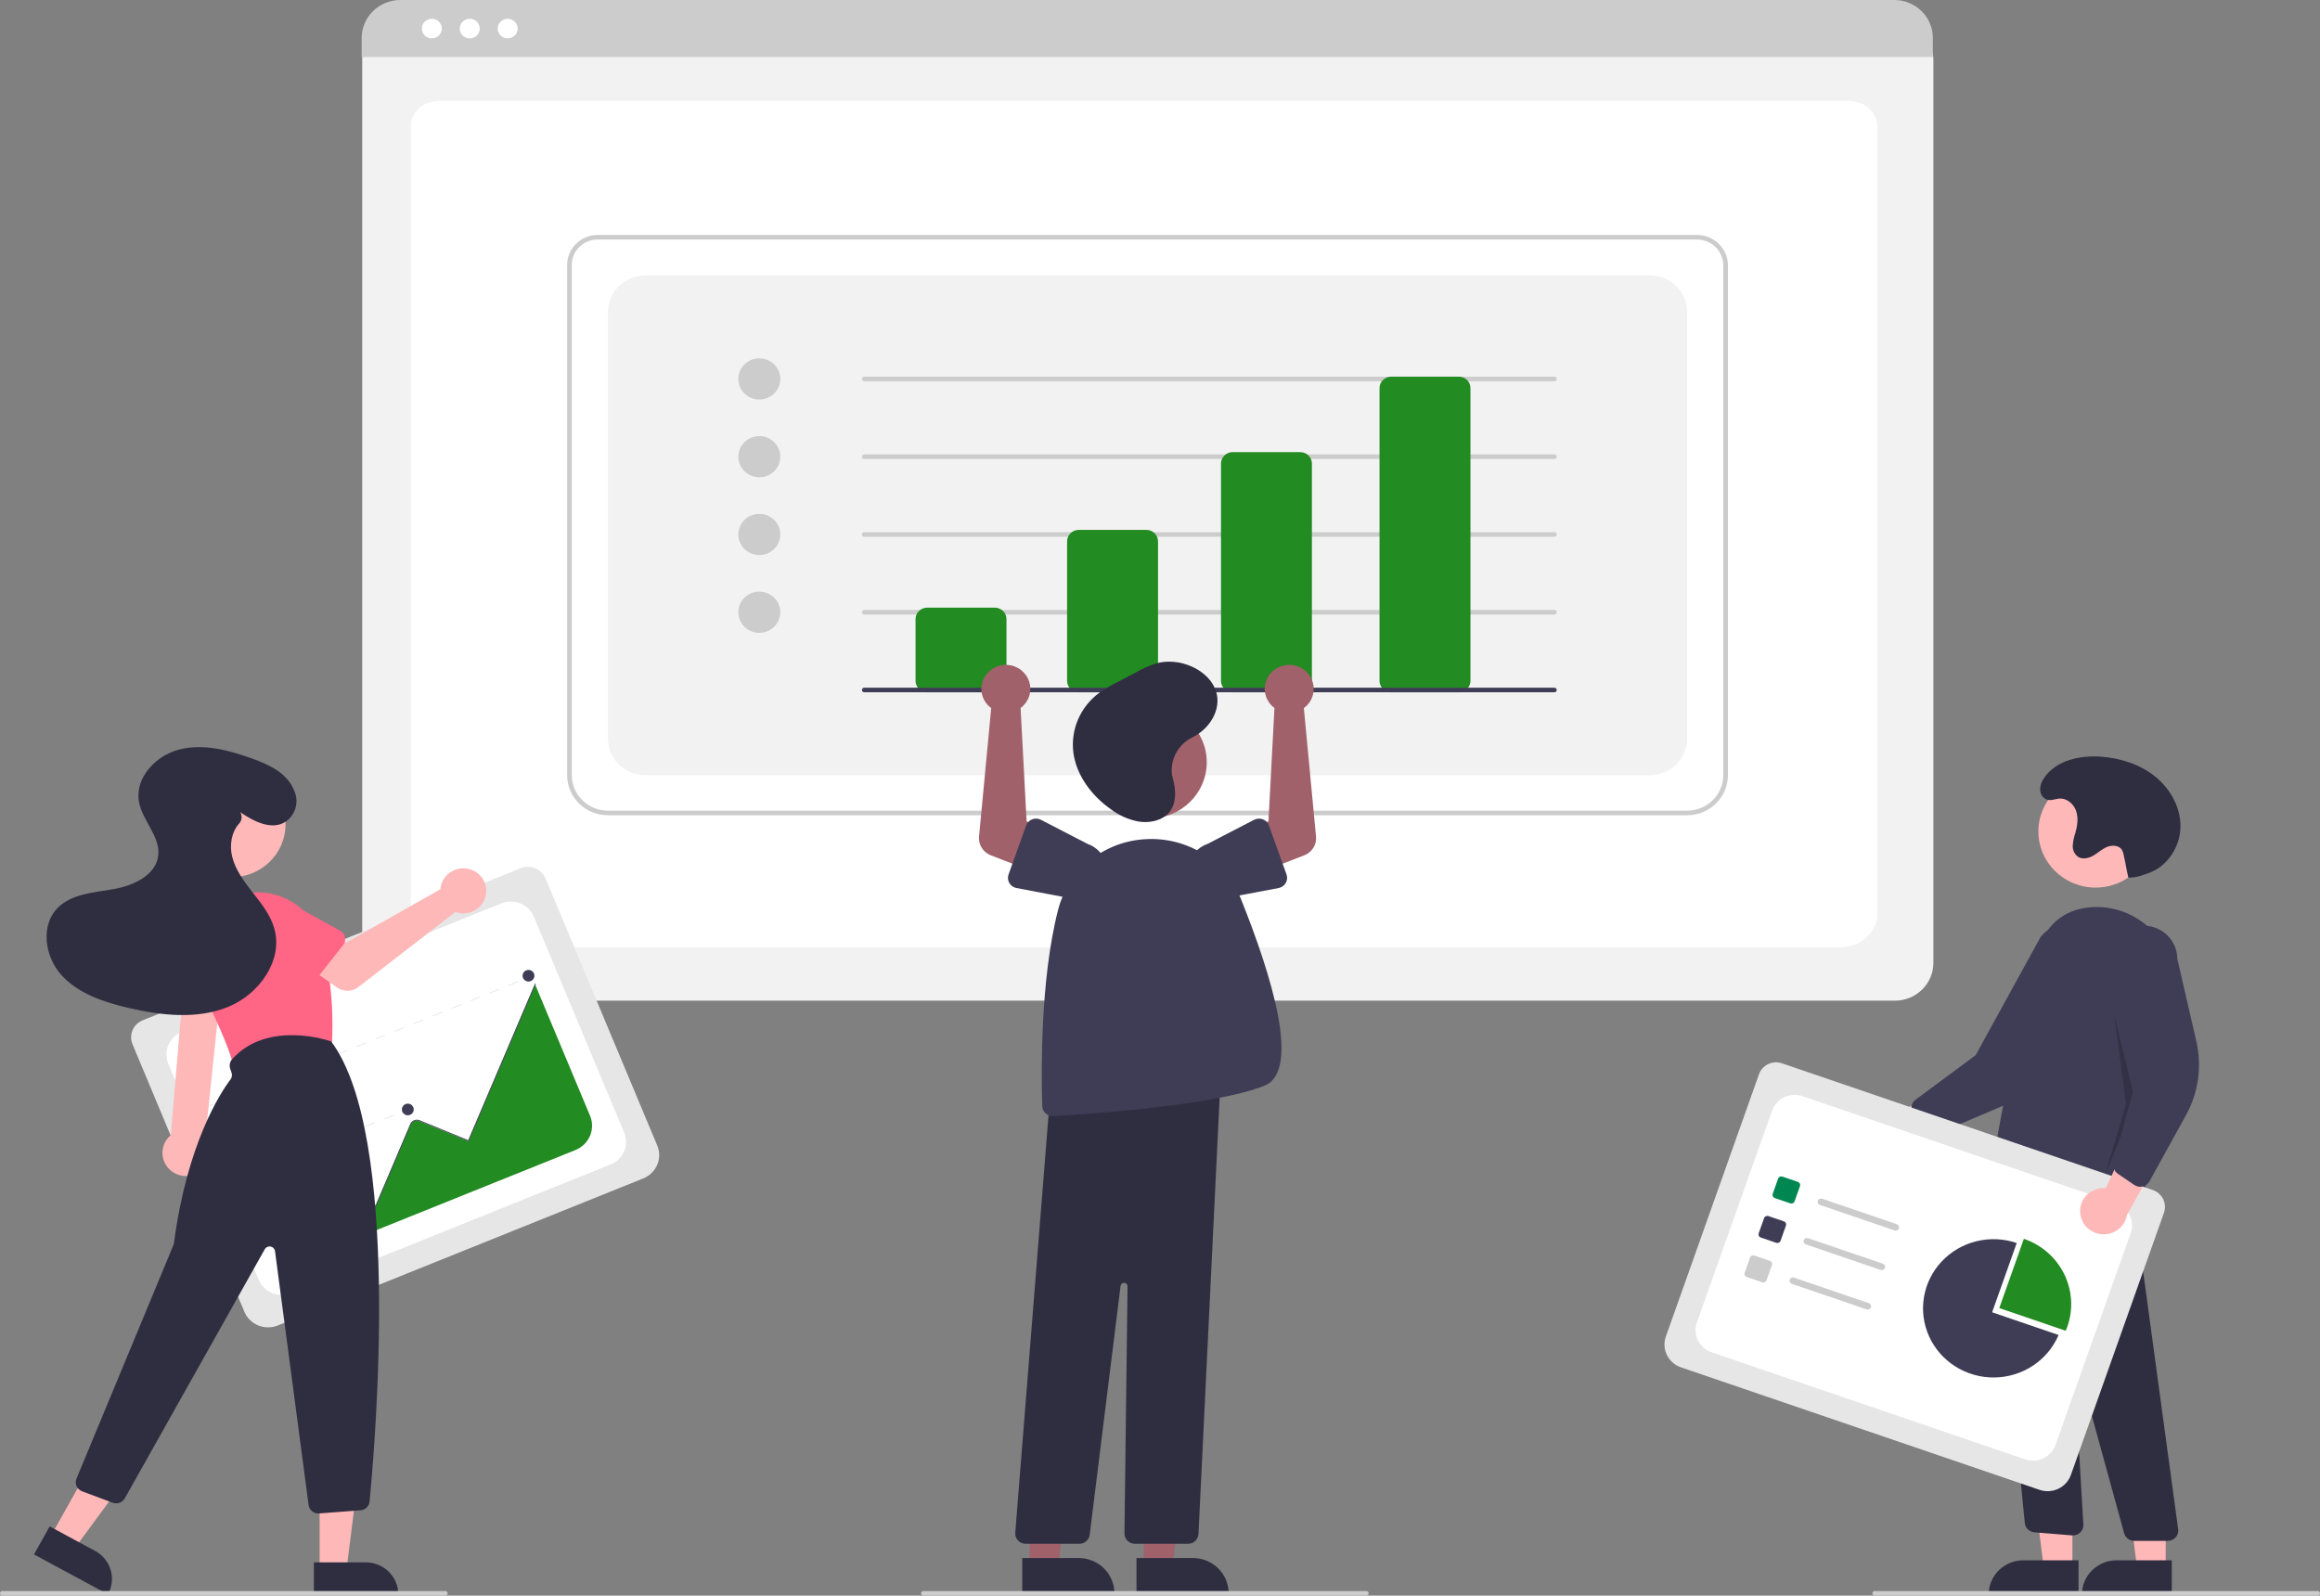 <svg width="567" height="390" viewBox="0 0 567 390" fill="none" xmlns="http://www.w3.org/2000/svg">
<rect x="0" y="0" width="567" height="390" fill="#808080" stroke="none"/>
<g clip-path="url(#clip0_109_3542)">
<path d="M463.109 244.587H97.928C95.435 244.584 93.045 243.612 91.282 241.882C89.52 240.153 88.528 237.809 88.525 235.364V14.475C88.527 12.683 89.254 10.966 90.545 9.699C91.837 8.432 93.587 7.719 95.414 7.717H465.504C467.362 7.719 469.143 8.444 470.457 9.733C471.771 11.022 472.51 12.769 472.512 14.591V235.364C472.509 237.809 471.517 240.153 469.755 241.882C467.992 243.612 465.602 244.584 463.109 244.587Z" fill="#F2F2F2"/>
<path d="M449.788 231.525H109.448C104.459 231.525 100.4 227.796 100.4 223.214V30.861C100.4 27.462 103.408 24.697 107.105 24.697H452.02C455.778 24.697 458.836 27.508 458.836 30.962V223.214C458.836 227.796 454.777 231.525 449.788 231.525Z" fill="white"/>
<path d="M472.382 13.947H88.394V9.251C88.398 6.798 89.394 4.446 91.163 2.712C92.932 0.977 95.33 0.002 97.831 0H462.945C465.446 0.002 467.845 0.977 469.614 2.712C471.383 4.446 472.378 6.798 472.382 9.251V13.947Z" fill="#CCCCCC"/>
<path d="M105.544 9.382C106.892 9.382 107.985 8.31 107.985 6.987C107.985 5.665 106.892 4.593 105.544 4.593C104.196 4.593 103.104 5.665 103.104 6.987C103.104 8.31 104.196 9.382 105.544 9.382Z" fill="white"/>
<path d="M114.808 9.382C116.156 9.382 117.249 8.31 117.249 6.987C117.249 5.665 116.156 4.593 114.808 4.593C113.46 4.593 112.367 5.665 112.367 6.987C112.367 8.31 113.46 9.382 114.808 9.382Z" fill="white"/>
<path d="M124.074 9.382C125.422 9.382 126.515 8.31 126.515 6.987C126.515 5.665 125.422 4.593 124.074 4.593C122.726 4.593 121.633 5.665 121.633 6.987C121.633 8.31 122.726 9.382 124.074 9.382Z" fill="white"/>
<path d="M412.328 199.264H148.58C145.936 199.261 143.401 198.23 141.532 196.396C139.662 194.562 138.61 192.076 138.607 189.482V64.74C138.61 62.8 139.396 60.941 140.794 59.569C142.192 58.198 144.088 57.426 146.066 57.424H414.723C416.732 57.426 418.658 58.21 420.078 59.603C421.499 60.997 422.298 62.886 422.3 64.857V189.482C422.297 192.076 421.246 194.562 419.376 196.396C417.507 198.23 414.972 199.261 412.328 199.264ZM146.066 58.542C144.39 58.544 142.784 59.197 141.6 60.359C140.415 61.521 139.749 63.097 139.747 64.74V189.482C139.75 191.779 140.681 193.981 142.337 195.606C143.993 197.23 146.238 198.144 148.58 198.146H412.328C414.67 198.144 416.915 197.23 418.571 195.606C420.227 193.981 421.158 191.779 421.161 189.482V64.857C421.159 63.183 420.48 61.578 419.273 60.394C418.066 59.21 416.43 58.544 414.723 58.542H146.066Z" fill="#CCCCCC"/>
<path d="M157.698 189.482H403.211C405.629 189.482 407.948 188.54 409.658 186.862C411.368 185.185 412.328 182.91 412.328 180.538V76.259C412.328 73.887 411.368 71.612 409.658 69.934C407.948 68.257 405.629 67.315 403.211 67.315H157.698C155.28 67.315 152.96 68.257 151.251 69.934C149.541 71.612 148.58 73.887 148.58 76.259V180.538C148.58 182.91 149.541 185.185 151.251 186.862C152.96 188.54 155.28 189.482 157.698 189.482Z" fill="#F2F2F2"/>
<path d="M185.574 97.654C188.406 97.654 190.703 95.401 190.703 92.623C190.703 89.844 188.406 87.592 185.574 87.592C182.741 87.592 180.445 89.844 180.445 92.623C180.445 95.401 182.741 97.654 185.574 97.654Z" fill="#CCCCCC"/>
<path d="M185.574 116.66C188.406 116.66 190.703 114.407 190.703 111.629C190.703 108.85 188.406 106.598 185.574 106.598C182.741 106.598 180.445 108.85 180.445 111.629C180.445 114.407 182.741 116.66 185.574 116.66Z" fill="#CCCCCC"/>
<path d="M185.574 135.665C188.406 135.665 190.703 133.413 190.703 130.634C190.703 127.856 188.406 125.604 185.574 125.604C182.741 125.604 180.445 127.856 180.445 130.634C180.445 133.413 182.741 135.665 185.574 135.665Z" fill="#CCCCCC"/>
<path d="M185.574 154.671C188.406 154.671 190.703 152.419 190.703 149.64C190.703 146.862 188.406 144.609 185.574 144.609C182.741 144.609 180.445 146.862 180.445 149.64C180.445 152.419 182.741 154.671 185.574 154.671Z" fill="#CCCCCC"/>
<path d="M379.892 93.182H211.216C211.065 93.182 210.92 93.123 210.813 93.018C210.707 92.913 210.646 92.771 210.646 92.623C210.646 92.475 210.707 92.332 210.813 92.228C210.92 92.123 211.065 92.064 211.216 92.064H379.892C380.043 92.064 380.188 92.123 380.295 92.228C380.402 92.332 380.462 92.475 380.462 92.623C380.462 92.771 380.402 92.913 380.295 93.018C380.188 93.123 380.043 93.182 379.892 93.182Z" fill="#CCCCCC"/>
<path d="M379.892 112.188H211.216C211.065 112.188 210.92 112.129 210.813 112.024C210.707 111.919 210.646 111.777 210.646 111.629C210.646 111.48 210.707 111.338 210.813 111.233C210.92 111.128 211.065 111.07 211.216 111.07H379.892C380.043 111.07 380.188 111.128 380.295 111.233C380.402 111.338 380.462 111.48 380.462 111.629C380.462 111.777 380.402 111.919 380.295 112.024C380.188 112.129 380.043 112.188 379.892 112.188Z" fill="#CCCCCC"/>
<path d="M379.892 131.193H211.216C211.065 131.193 210.92 131.135 210.813 131.03C210.707 130.925 210.646 130.783 210.646 130.634C210.646 130.486 210.707 130.344 210.813 130.239C210.92 130.134 211.065 130.075 211.216 130.075H379.892C380.043 130.075 380.188 130.134 380.295 130.239C380.402 130.344 380.462 130.486 380.462 130.634C380.462 130.783 380.402 130.925 380.295 131.03C380.188 131.135 380.043 131.193 379.892 131.193Z" fill="#CCCCCC"/>
<path d="M379.892 150.199H211.216C211.065 150.199 210.92 150.14 210.813 150.036C210.707 149.931 210.646 149.789 210.646 149.64C210.646 149.492 210.707 149.35 210.813 149.245C210.92 149.14 211.065 149.081 211.216 149.081H379.892C380.043 149.081 380.188 149.14 380.295 149.245C380.402 149.35 380.462 149.492 380.462 149.64C380.462 149.789 380.402 149.931 380.295 150.036C380.188 150.14 380.043 150.199 379.892 150.199Z" fill="#CCCCCC"/>
<path d="M243.129 169.205H226.603C225.848 169.204 225.124 168.909 224.589 168.385C224.055 167.861 223.755 167.151 223.754 166.41V151.317C223.755 150.576 224.055 149.866 224.589 149.342C225.124 148.818 225.848 148.523 226.603 148.522H243.129C243.884 148.523 244.608 148.818 245.143 149.342C245.677 149.866 245.977 150.576 245.978 151.317V166.41C245.977 167.151 245.677 167.861 245.143 168.385C244.608 168.909 243.884 169.204 243.129 169.205Z" fill="#228B22"/>
<path d="M280.168 169.205H263.642C262.887 169.204 262.163 168.909 261.628 168.385C261.094 167.861 260.794 167.151 260.793 166.41V132.311C260.794 131.57 261.094 130.86 261.628 130.336C262.163 129.812 262.887 129.517 263.642 129.516H280.168C280.923 129.517 281.647 129.812 282.182 130.336C282.716 130.86 283.016 131.57 283.017 132.311V166.41C283.016 167.151 282.716 167.861 282.182 168.385C281.647 168.909 280.923 169.204 280.168 169.205Z" fill="#228B22"/>
<path d="M317.779 169.205H301.254C300.498 169.204 299.774 168.909 299.24 168.385C298.706 167.861 298.405 167.151 298.404 166.41V113.305C298.405 112.564 298.706 111.854 299.24 111.33C299.774 110.806 300.498 110.511 301.254 110.51H317.779C318.535 110.511 319.259 110.806 319.793 111.33C320.327 111.854 320.628 112.564 320.628 113.305V166.41C320.628 167.151 320.327 167.861 319.793 168.385C319.259 168.909 318.535 169.204 317.779 169.205Z" fill="#228B22"/>
<path d="M356.527 169.205H340.002C339.246 169.204 338.522 168.909 337.988 168.385C337.454 167.861 337.153 167.151 337.152 166.41V94.859C337.153 94.118 337.454 93.407 337.988 92.883C338.522 92.359 339.246 92.065 340.002 92.064H356.527C357.283 92.065 358.007 92.359 358.541 92.883C359.075 93.407 359.376 94.118 359.376 94.859V166.41C359.376 167.151 359.075 167.861 358.541 168.385C358.007 168.909 357.283 169.204 356.527 169.205Z" fill="#228B22"/>
<path d="M379.892 169.205H211.216C211.065 169.205 210.92 169.146 210.813 169.041C210.707 168.936 210.646 168.794 210.646 168.646C210.646 168.498 210.707 168.355 210.813 168.251C210.92 168.146 211.065 168.087 211.216 168.087H379.892C380.043 168.087 380.188 168.146 380.295 168.251C380.402 168.355 380.462 168.498 380.462 168.646C380.462 168.794 380.402 168.936 380.295 169.041C380.188 169.146 380.043 169.205 379.892 169.205Z" fill="#3F3D56"/>
<path d="M454 273.484C454.462 272.798 455.072 272.22 455.786 271.791C456.5 271.361 457.301 271.09 458.134 270.997C458.966 270.905 459.809 270.992 460.603 271.253C461.397 271.514 462.124 271.943 462.731 272.51L480.826 263.348L479.701 273.67L462.69 280.787C461.652 281.724 460.3 282.256 458.89 282.28C457.48 282.305 456.109 281.822 455.038 280.922C453.967 280.021 453.27 278.767 453.079 277.396C452.887 276.025 453.215 274.634 454 273.484Z" fill="#FFB8B8"/>
<path d="M469.569 277.334C469.158 277.018 468.856 276.586 468.701 276.097L467.262 271.536C467.107 271.042 467.111 270.513 467.273 270.021C467.434 269.529 467.746 269.098 468.166 268.785L482.833 257.918L498.717 229.011C499.382 228.171 500.21 227.467 501.153 226.94C502.095 226.413 503.134 226.074 504.211 225.941C505.287 225.808 506.38 225.884 507.426 226.166C508.472 226.447 509.452 226.928 510.309 227.58C511.166 228.233 511.883 229.045 512.42 229.97C512.957 230.894 513.303 231.914 513.438 232.97C513.574 234.025 513.496 235.097 513.209 236.124C512.922 237.15 512.432 238.111 511.767 238.951L502.73 257.661C499.988 263.34 495.236 267.849 489.359 270.348L472.171 277.661C471.841 277.802 471.484 277.872 471.123 277.869C470.763 277.865 470.408 277.787 470.08 277.639C469.898 277.558 469.727 277.455 469.569 277.334Z" fill="#3F3D56"/>
<path d="M512.166 216.947C519.896 216.947 526.162 210.8 526.162 203.218C526.162 195.635 519.896 189.488 512.166 189.488C504.436 189.488 498.17 195.635 498.17 203.218C498.17 210.8 504.436 216.947 512.166 216.947Z" fill="#FFB8B8"/>
<path d="M506.488 383.323L499.502 383.323L496.18 356.889L506.491 356.89L506.488 383.323Z" fill="#FFB8B8"/>
<path d="M494.513 381.365H507.986V389.686H486.029C486.029 388.593 486.249 387.511 486.675 386.502C487.101 385.492 487.726 384.575 488.514 383.802C489.302 383.029 490.237 382.416 491.266 381.998C492.295 381.58 493.399 381.365 494.513 381.365Z" fill="#2F2E41"/>
<path d="M529.283 383.325L522.297 383.324L518.975 356.89L529.286 356.891L529.283 383.325Z" fill="#FFB8B8"/>
<path d="M517.306 381.365H530.779V389.687H508.822C508.822 388.594 509.042 387.512 509.468 386.503C509.894 385.493 510.519 384.576 511.307 383.803C512.095 383.03 513.03 382.417 514.059 381.999C515.088 381.581 516.191 381.365 517.306 381.365Z" fill="#2F2E41"/>
<path d="M529.793 376.617L521.606 376.617C521.042 376.616 520.494 376.433 520.047 376.097C519.599 375.76 519.277 375.289 519.13 374.755L507.346 331.88C507.327 331.813 507.284 331.755 507.225 331.718C507.166 331.68 507.094 331.666 507.025 331.677C506.955 331.688 506.892 331.724 506.848 331.778C506.804 331.832 506.782 331.9 506.786 331.969L509.166 372.632C509.188 372.992 509.13 373.351 508.997 373.687C508.864 374.023 508.659 374.327 508.396 374.578C508.133 374.829 507.818 375.022 507.473 375.144C507.127 375.265 506.759 375.313 506.393 375.283L497.192 374.53C496.602 374.481 496.048 374.233 495.623 373.829C495.197 373.426 494.927 372.891 494.857 372.314L486.475 286.931L489.718 288.84L520.107 283.779L532.335 373.769C532.383 374.124 532.353 374.486 532.248 374.829C532.142 375.172 531.963 375.489 531.722 375.758C531.481 376.028 531.185 376.244 530.852 376.392C530.519 376.54 530.158 376.617 529.793 376.617Z" fill="#2F2E41"/>
<path d="M496.639 295.943C493.286 295.916 490.001 295.01 487.127 293.316C486.684 293.059 486.331 292.676 486.114 292.219C485.896 291.761 485.825 291.249 485.91 290.751C486.978 284.331 492.568 251.394 497.653 233.438C499.724 226.125 504.304 222.186 511.265 221.731C521.447 221.076 530.497 228.89 531.44 239.171C533.102 257.31 526.349 283.081 523.368 293.319C523.253 293.714 523.04 294.076 522.749 294.372C522.458 294.668 522.097 294.889 521.698 295.016C521.3 295.143 520.875 295.173 520.462 295.102C520.049 295.03 519.66 294.861 519.33 294.608L513.254 289.972C512.88 289.692 512.418 289.549 511.948 289.568C511.478 289.587 511.029 289.767 510.681 290.077C505.56 294.558 500.695 295.943 496.639 295.943Z" fill="#3F3D56"/>
<path opacity="0.2" d="M516.732 248.047L521.86 269.289L514.451 287.177L519.581 269.848L516.732 248.047Z" fill="black"/>
<path d="M520.153 214.508C521.398 214.531 522.635 214.311 523.793 213.862C524.302 213.669 524.831 213.511 525.34 213.318C529.831 211.616 532.79 206.924 532.896 202.202C533.003 197.48 530.51 192.897 526.808 189.876C523.107 186.856 518.312 185.305 513.511 184.946C508.34 184.56 502.516 185.846 499.626 190.07C498.857 191.195 498.319 192.559 498.775 193.917C498.911 194.327 499.155 194.694 499.482 194.983C500.772 196.109 502.059 195.262 503.375 195.187C505.183 195.085 506.807 196.52 507.391 198.203C507.974 199.885 507.717 201.736 507.246 203.452C506.887 204.484 506.66 205.556 506.572 206.644C506.534 207.189 506.638 207.735 506.875 208.229C507.113 208.724 507.475 209.151 507.927 209.469C509.057 210.139 510.541 209.752 511.672 209.083C512.802 208.414 513.779 207.484 515 206.992C516.222 206.5 517.863 206.609 518.573 207.7C518.799 208.097 518.952 208.531 519.025 208.98C519.662 211.828 519.516 211.66 520.153 214.508Z" fill="#2F2E41"/>
<path d="M498.46 364.147L410.82 334.207C409.316 333.691 408.082 332.611 407.389 331.204C406.695 329.798 406.599 328.178 407.121 326.702L429.896 262.553C430.281 261.472 431.087 260.585 432.138 260.087C433.189 259.588 434.398 259.519 435.501 259.895L526.104 290.847C527.225 291.231 528.144 292.036 528.661 293.085C529.178 294.133 529.249 295.34 528.86 296.44L506.111 360.519C505.585 361.994 504.485 363.205 503.05 363.885C501.616 364.565 499.965 364.659 498.46 364.147Z" fill="#E6E6E6"/>
<path d="M418.297 330.52L494.933 356.701C496.392 357.199 497.993 357.109 499.385 356.449C500.776 355.789 501.843 354.614 502.351 353.183L520.742 301.383C521.25 299.951 521.157 298.38 520.485 297.015C519.812 295.651 518.615 294.604 517.155 294.105L440.52 267.925C439.06 267.426 437.459 267.517 436.068 268.176C434.676 268.836 433.609 270.011 433.101 271.443L414.711 323.243C414.459 323.952 414.352 324.702 414.396 325.451C414.44 326.201 414.634 326.934 414.967 327.61C415.3 328.286 415.766 328.891 416.337 329.39C416.909 329.889 417.574 330.273 418.297 330.52Z" fill="white"/>
<path d="M437.542 294.126L433.747 292.829C433.541 292.759 433.372 292.611 433.277 292.419C433.182 292.226 433.169 292.005 433.241 291.803L434.563 288.08C434.634 287.878 434.785 287.712 434.981 287.619C435.177 287.526 435.403 287.513 435.609 287.583L439.405 288.88C439.61 288.95 439.779 289.098 439.874 289.291C439.969 289.483 439.982 289.705 439.911 289.907L438.589 293.63C438.517 293.831 438.366 293.997 438.17 294.09C437.974 294.183 437.748 294.196 437.542 294.126Z" fill="#008751"/>
<path d="M434.116 303.772L430.321 302.475C430.115 302.405 429.946 302.257 429.852 302.065C429.757 301.872 429.744 301.651 429.815 301.449L431.137 297.726C431.209 297.524 431.359 297.358 431.556 297.265C431.752 297.172 431.978 297.159 432.183 297.229L435.979 298.526C436.185 298.596 436.353 298.744 436.448 298.937C436.543 299.129 436.556 299.351 436.485 299.553L435.163 303.276C435.091 303.477 434.941 303.643 434.744 303.736C434.548 303.829 434.322 303.842 434.116 303.772Z" fill="#3F3D56"/>
<path d="M430.692 313.418L426.897 312.122C426.691 312.051 426.523 311.903 426.428 311.711C426.333 311.518 426.32 311.297 426.391 311.095L427.713 307.372C427.785 307.17 427.935 307.004 428.132 306.911C428.328 306.818 428.554 306.805 428.76 306.875L432.555 308.172C432.761 308.243 432.93 308.39 433.024 308.583C433.119 308.775 433.132 308.997 433.061 309.199L431.739 312.922C431.667 313.124 431.517 313.289 431.32 313.382C431.124 313.475 430.898 313.488 430.692 313.418Z" fill="#CCCCCC"/>
<path d="M463.046 300.751L444.759 294.504C444.657 294.469 444.562 294.415 444.481 294.345C444.401 294.274 444.335 294.189 444.287 294.094C444.24 293.998 444.213 293.895 444.206 293.789C444.2 293.683 444.215 293.577 444.251 293.477C444.286 293.376 444.342 293.284 444.414 293.205C444.486 293.126 444.573 293.061 444.67 293.015C444.768 292.969 444.873 292.942 444.981 292.937C445.089 292.931 445.198 292.946 445.3 292.981L463.586 299.228C463.688 299.263 463.783 299.317 463.864 299.387C463.944 299.458 464.01 299.543 464.058 299.638C464.105 299.734 464.132 299.837 464.139 299.943C464.145 300.049 464.13 300.155 464.094 300.256C464.059 300.356 464.003 300.448 463.931 300.527C463.859 300.606 463.772 300.671 463.675 300.717C463.577 300.763 463.472 300.79 463.364 300.795C463.256 300.801 463.148 300.786 463.046 300.751Z" fill="#CCCCCC"/>
<path d="M459.62 310.397L441.333 304.15C441.127 304.08 440.958 303.932 440.863 303.739C440.768 303.547 440.755 303.325 440.827 303.123C440.899 302.921 441.049 302.755 441.246 302.662C441.442 302.569 441.668 302.557 441.874 302.627L460.16 308.874C460.263 308.909 460.357 308.963 460.438 309.033C460.518 309.104 460.584 309.189 460.631 309.284C460.679 309.38 460.706 309.483 460.712 309.589C460.719 309.695 460.704 309.801 460.668 309.901C460.632 310.002 460.577 310.094 460.505 310.173C460.433 310.252 460.346 310.317 460.249 310.363C460.151 310.409 460.046 310.435 459.938 310.441C459.83 310.447 459.722 310.432 459.62 310.397Z" fill="#CCCCCC"/>
<path d="M456.196 320.043L437.909 313.796C437.703 313.726 437.534 313.578 437.439 313.386C437.344 313.193 437.331 312.971 437.403 312.769C437.475 312.567 437.625 312.402 437.822 312.309C438.018 312.216 438.244 312.203 438.45 312.273L456.737 318.52C456.942 318.591 457.111 318.738 457.206 318.931C457.301 319.123 457.314 319.345 457.242 319.547C457.171 319.749 457.02 319.915 456.824 320.008C456.628 320.101 456.402 320.114 456.196 320.043Z" fill="#CCCCCC"/>
<path d="M504.859 325.27C504.993 324.956 505.118 324.638 505.233 324.313C506.737 320.079 506.464 315.433 504.475 311.397C502.486 307.361 498.944 304.265 494.628 302.791L488.617 319.721L504.859 325.27Z" fill="#228B22"/>
<path d="M486.869 320.751L492.88 303.82C489.703 302.735 486.272 302.586 483.01 303.39C479.748 304.195 476.798 305.918 474.522 308.348C472.247 310.778 470.746 313.808 470.205 317.064C469.664 320.321 470.106 323.662 471.478 326.675C472.849 329.687 475.089 332.241 477.922 334.019C480.755 335.798 484.057 336.725 487.42 336.685C490.783 336.645 494.061 335.641 496.85 333.795C499.638 331.95 501.815 329.344 503.111 326.3L486.869 320.751Z" fill="#3F3D56"/>
<path d="M508.388 296.465C508.32 295.645 508.436 294.822 508.728 294.051C509.019 293.281 509.479 292.583 510.076 292.006C510.673 291.429 511.391 290.987 512.18 290.712C512.969 290.437 513.811 290.334 514.645 290.413L523.12 272.25L528.728 281.052L519.82 296.951C519.593 298.316 518.863 299.553 517.769 300.426C516.675 301.299 515.293 301.748 513.884 301.689C512.475 301.629 511.137 301.064 510.124 300.101C509.111 299.138 508.493 297.844 508.388 296.465Z" fill="#FFB8B8"/>
<path d="M523.062 290.068C522.54 290.068 522.03 289.912 521.601 289.621L517.599 286.903C517.167 286.608 516.837 286.189 516.655 285.704C516.472 285.219 516.446 284.691 516.58 284.191L521.284 266.761L515.598 234.399C515.591 233.334 515.799 232.279 516.208 231.292C516.618 230.306 517.222 229.409 517.986 228.652C518.749 227.895 519.657 227.293 520.658 226.88C521.659 226.467 522.733 226.252 523.819 226.247C524.904 226.242 525.98 226.447 526.985 226.85C527.99 227.253 528.904 227.846 529.675 228.596C530.446 229.346 531.059 230.238 531.478 231.22C531.897 232.202 532.115 233.256 532.119 234.321L536.779 254.514C538.194 260.642 537.292 267.066 534.24 272.591L525.316 288.751C525.144 289.061 524.907 289.333 524.621 289.548C524.336 289.763 524.007 289.917 523.657 289.999C523.462 290.045 523.262 290.068 523.062 290.068Z" fill="#3F3D56"/>
<path d="M566.431 390H458.16C458.009 390 457.864 389.941 457.757 389.836C457.65 389.732 457.59 389.589 457.59 389.441C457.59 389.293 457.65 389.151 457.757 389.046C457.864 388.941 458.009 388.882 458.16 388.882H566.431C566.582 388.882 566.727 388.941 566.834 389.046C566.941 389.151 567.001 389.293 567.001 389.441C567.001 389.589 566.941 389.732 566.834 389.836C566.727 389.941 566.582 390 566.431 390Z" fill="#CCCCCC"/>
<path d="M279.534 383.045L286.521 383.045L289.844 356.611H279.533L279.534 383.045Z" fill="#A0616A"/>
<path d="M277.752 380.808L291.51 380.807C292.662 380.807 293.802 381.03 294.866 381.462C295.93 381.894 296.897 382.527 297.711 383.326C298.525 384.125 299.171 385.073 299.611 386.116C300.052 387.16 300.279 388.278 300.279 389.408V389.687L277.752 389.688L277.752 380.808Z" fill="#2F2E41"/>
<path d="M251.612 383.045L258.599 383.045L261.922 356.611H251.611L251.612 383.045Z" fill="#A0616A"/>
<path d="M249.83 380.808L263.588 380.807C264.74 380.807 265.881 381.03 266.944 381.462C268.008 381.894 268.975 382.527 269.789 383.326C270.603 384.125 271.249 385.073 271.69 386.116C272.13 387.16 272.357 388.278 272.357 389.408V389.687L249.83 389.688L249.83 380.808Z" fill="#2F2E41"/>
<path d="M280.93 200.041C288.66 200.041 294.926 193.894 294.926 186.311C294.926 178.729 288.66 172.582 280.93 172.582C273.2 172.582 266.934 178.729 266.934 186.311C266.934 193.894 273.2 200.041 280.93 200.041Z" fill="#A0616A"/>
<path d="M290.342 377.34H277.377C277.038 377.34 276.702 377.274 276.389 377.145C276.076 377.017 275.792 376.829 275.553 376.592C275.315 376.355 275.126 376.074 274.999 375.766C274.872 375.457 274.809 375.127 274.813 374.794L275.566 314.405C275.569 314.19 275.488 313.983 275.34 313.826C275.191 313.668 274.987 313.572 274.769 313.558C274.551 313.543 274.335 313.612 274.167 313.748C273.998 313.885 273.89 314.08 273.863 314.293L266.318 375.128C266.242 375.738 265.941 376.3 265.472 376.707C265.003 377.114 264.399 377.339 263.772 377.34H250.683C250.33 377.34 249.98 377.268 249.656 377.129C249.332 376.99 249.041 376.787 248.801 376.533C248.561 376.278 248.377 375.977 248.261 375.65C248.145 375.322 248.099 374.974 248.127 374.628L256.77 266.141L257.005 266.116L298.393 261.732L292.903 374.944C292.873 375.59 292.589 376.199 292.112 376.646C291.635 377.092 291.001 377.341 290.342 377.34Z" fill="#2F2E41"/>
<path d="M257.274 272.801C256.609 272.8 255.97 272.545 255.494 272.09C255.017 271.636 254.739 271.017 254.719 270.365C254.493 263.505 254.105 239.77 258.606 222.344C259.834 217.584 262.591 213.338 266.47 210.233C270.348 207.129 275.142 205.331 280.142 205.106C285.064 204.842 289.945 206.105 294.094 208.716C298.243 211.328 301.448 215.154 303.254 219.653C310.819 238.492 317.967 261.715 309.056 265.357C297.377 270.13 266.589 272.258 257.431 272.796C257.378 272.8 257.326 272.801 257.274 272.801Z" fill="#3F3D56"/>
<path d="M310.765 172.435C310.985 172.656 311.222 172.861 311.475 173.046L310.006 200.731L303.895 203.8L307.411 213.452L318.768 209.05C319.685 208.695 320.46 208.057 320.977 207.232C321.493 206.408 321.723 205.441 321.632 204.478L318.657 173.074C319.63 172.361 320.36 171.375 320.748 170.245C321.136 169.116 321.164 167.898 320.829 166.753C320.494 165.607 319.812 164.589 318.873 163.833C317.933 163.078 316.782 162.621 315.571 162.523C314.361 162.425 313.148 162.69 312.096 163.285C311.043 163.879 310.199 164.774 309.678 165.85C309.156 166.926 308.98 168.132 309.175 169.309C309.369 170.485 309.924 171.575 310.765 172.435Z" fill="#A0616A"/>
<path d="M310.122 201.761L314.421 213.745C314.543 214.086 314.589 214.449 314.556 214.809C314.522 215.169 314.41 215.518 314.227 215.832C314.044 216.145 313.794 216.416 313.494 216.627C313.194 216.837 312.852 216.981 312.49 217.05L299.813 219.458C298.031 220.062 296.078 219.949 294.381 219.142C292.684 218.335 291.383 216.901 290.762 215.155C290.141 213.408 290.252 211.492 291.07 209.825C291.888 208.159 293.346 206.878 295.125 206.265L306.507 200.371C306.833 200.203 307.192 200.105 307.56 200.085C307.928 200.065 308.296 200.122 308.639 200.254C308.982 200.386 309.292 200.589 309.548 200.849C309.804 201.109 310 201.42 310.122 201.761Z" fill="#3F3D56"/>
<path d="M250.14 172.435C249.92 172.656 249.683 172.861 249.43 173.046L250.9 200.731L257.011 203.8L253.494 213.452L242.137 209.05C241.22 208.695 240.445 208.057 239.928 207.232C239.412 206.408 239.182 205.441 239.273 204.478L242.249 173.074C241.275 172.361 240.546 171.375 240.158 170.245C239.77 169.116 239.741 167.898 240.076 166.753C240.411 165.607 241.093 164.589 242.033 163.833C242.972 163.078 244.123 162.621 245.334 162.523C246.545 162.425 247.757 162.69 248.81 163.285C249.862 163.879 250.706 164.774 251.228 165.85C251.749 166.926 251.925 168.132 251.731 169.309C251.536 170.485 250.982 171.575 250.14 172.435Z" fill="#A0616A"/>
<path d="M252.268 200.254C252.611 200.122 252.979 200.064 253.347 200.084C253.715 200.105 254.074 200.203 254.4 200.371L265.782 206.265C267.56 206.878 269.018 208.159 269.836 209.825C270.654 211.492 270.765 213.408 270.144 215.155C269.524 216.901 268.222 218.335 266.525 219.142C264.829 219.949 262.875 220.062 261.093 219.458L248.416 217.05C248.055 216.981 247.712 216.837 247.413 216.627C247.113 216.416 246.863 216.145 246.68 215.832C246.496 215.518 246.384 215.169 246.35 214.809C246.317 214.449 246.363 214.086 246.485 213.746L250.784 201.761C250.906 201.42 251.102 201.109 251.358 200.849C251.614 200.589 251.924 200.386 252.268 200.254Z" fill="#3F3D56"/>
<path d="M286.364 188.652C286.291 186.9 286.739 185.166 287.654 183.66C288.569 182.154 289.911 180.943 291.516 180.173C295.771 178.019 298.443 173.423 297.272 169.227C295.773 163.855 288.321 160.372 282.282 162.22C280.648 162.789 279.072 163.507 277.575 164.366L273.63 166.44C271.944 167.268 270.319 168.209 268.766 169.256C266.44 170.938 264.617 173.201 263.488 175.81C262.358 178.419 261.963 181.277 262.344 184.087C263.121 189.547 266.767 194.555 271.757 197.984C273.665 199.383 275.869 200.344 278.207 200.796C280.599 201.183 283.261 200.743 285.01 199.284C287.744 197.004 287.461 193.185 286.577 189.996C286.46 189.556 286.389 189.106 286.364 188.652Z" fill="#2F2E41"/>
<path d="M333.931 390H225.66C225.509 390 225.364 389.941 225.257 389.836C225.15 389.732 225.09 389.589 225.09 389.441C225.09 389.293 225.15 389.151 225.257 389.046C225.364 388.941 225.509 388.882 225.66 388.882H333.931C334.082 388.882 334.227 388.941 334.334 389.046C334.441 389.151 334.501 389.293 334.501 389.441C334.501 389.589 334.441 389.732 334.334 389.836C334.227 389.941 334.082 390 333.931 390Z" fill="#CCCCCC"/>
<path d="M157.227 288.024L67.888 323.977C66.354 324.592 64.633 324.586 63.104 323.958C61.574 323.331 60.361 322.134 59.73 320.631L32.382 255.238C31.922 254.135 31.927 252.899 32.396 251.799C32.864 250.7 33.758 249.829 34.881 249.375L127.241 212.207C128.384 211.748 129.667 211.753 130.806 212.221C131.946 212.688 132.85 213.58 133.321 214.701L160.639 280.022C161.266 281.527 161.259 283.215 160.62 284.715C159.98 286.215 158.76 287.405 157.227 288.024Z" fill="#E6E6E6"/>
<path d="M71.123 316.045L149.244 284.607C150.732 284.008 151.916 282.854 152.537 281.399C153.157 279.944 153.163 278.307 152.552 276.847L130.469 224.043C130.167 223.32 129.722 222.663 129.161 222.109C128.6 221.555 127.933 221.115 127.199 220.813C126.464 220.512 125.676 220.356 124.88 220.353C124.084 220.35 123.295 220.502 122.559 220.798L44.438 252.236C43.701 252.533 43.031 252.969 42.466 253.519C41.901 254.07 41.452 254.724 41.145 255.444C40.838 256.165 40.678 256.938 40.676 257.719C40.673 258.5 40.827 259.274 41.13 259.996L63.213 312.8C63.515 313.523 63.959 314.18 64.52 314.734C65.082 315.288 65.748 315.729 66.483 316.03C67.218 316.331 68.005 316.488 68.802 316.49C69.598 316.493 70.387 316.342 71.123 316.045Z" fill="white"/>
<path d="M130.037 238.444L128.889 238.906L128.967 239.094L130.116 238.631L130.037 238.444Z" fill="#E6E6E6"/>
<path d="M126.648 240.027L124.328 240.961L124.249 240.773L126.57 239.84L126.648 240.027ZM122.007 241.895L119.687 242.829L119.609 242.641L121.929 241.707L122.007 241.895ZM117.367 243.762L115.047 244.696L114.968 244.508L117.288 243.575L117.367 243.762ZM112.726 245.63L110.406 246.564L110.328 246.376L112.648 245.442L112.726 245.63ZM108.086 247.497L105.766 248.431L105.687 248.243L108.007 247.31L108.086 247.497ZM103.445 249.365L101.125 250.299L101.046 250.111L103.367 249.177L103.445 249.365ZM98.805 251.232L96.484 252.166L96.406 251.978L98.726 251.045L98.805 251.232ZM94.164 253.1L91.844 254.034L91.765 253.846L94.085 252.912L94.164 253.1ZM89.523 254.968L87.203 255.901L87.125 255.714L89.445 254.78L89.523 254.968ZM84.883 256.835L82.563 257.769L82.484 257.581L84.804 256.647L84.883 256.835ZM80.242 258.703L77.922 259.636L77.844 259.449L80.164 258.515L80.242 258.703ZM75.602 260.57L73.281 261.504L73.203 261.316L75.523 260.382L75.602 260.57ZM70.961 262.438L68.641 263.371L68.562 263.184L70.883 262.25L70.961 262.438ZM66.321 264.305L64 265.239L63.922 265.051L66.242 264.117L66.321 264.305ZM61.68 266.173L59.36 267.106L59.281 266.919L61.602 265.985L61.68 266.173ZM57.039 268.04L54.719 268.974L54.641 268.786L56.961 267.852L57.039 268.04Z" fill="#E6E6E6"/>
<path d="M52.32 269.72L51.172 270.182L51.25 270.37L52.399 269.908L52.32 269.72Z" fill="#E6E6E6"/>
<path d="M99.631 271.083L98.482 271.545L98.561 271.733L99.71 271.271L99.631 271.083Z" fill="#E6E6E6"/>
<path d="M96.274 272.653L93.988 273.573L93.91 273.385L96.196 272.465L96.274 272.653ZM91.702 274.493L89.417 275.413L89.338 275.225L91.624 274.305L91.702 274.493ZM87.131 276.332L84.845 277.252L84.766 277.065L87.052 276.145L87.131 276.332ZM82.559 278.172L80.273 279.092L80.195 278.904L82.481 277.984L82.559 278.172ZM77.987 280.012L75.702 280.932L75.623 280.744L77.909 279.824L77.987 280.012ZM73.416 281.852L71.13 282.772L71.052 282.584L73.337 281.664L73.416 281.852ZM68.844 283.692L66.558 284.611L66.48 284.424L68.766 283.504L68.844 283.692ZM64.273 285.531L61.987 286.451L61.908 286.263L64.194 285.344L64.273 285.531Z" fill="#E6E6E6"/>
<path d="M59.623 287.183L58.475 287.646L58.553 287.833L59.702 287.371L59.623 287.183Z" fill="#E6E6E6"/>
<path d="M80.69 288.358L79.541 288.82L79.62 289.008L80.768 288.546L80.69 288.358Z" fill="#E6E6E6"/>
<path d="M77.267 289.955L74.915 290.901L74.837 290.713L77.189 289.767L77.267 289.955ZM72.564 291.847L70.212 292.794L70.133 292.606L72.485 291.66L72.564 291.847ZM67.86 293.74L65.508 294.687L65.43 294.499L67.781 293.553L67.86 293.74Z" fill="#E6E6E6"/>
<path d="M63.078 295.446L61.93 295.908L62.008 296.095L63.157 295.633L63.078 295.446Z" fill="#E6E6E6"/>
<path d="M86.586 302.458L85.438 302.92L85.516 303.108L86.665 302.646L86.586 302.458Z" fill="#E6E6E6"/>
<path d="M83.164 304.054L80.812 305.001L80.733 304.813L83.085 303.866L83.164 304.054ZM78.46 305.947L76.108 306.894L76.03 306.706L78.382 305.759L78.46 305.947ZM73.757 307.84L71.405 308.786L71.326 308.599L73.678 307.652L73.757 307.84Z" fill="#E6E6E6"/>
<path d="M68.975 309.545L67.826 310.007L67.905 310.195L69.053 309.733L68.975 309.545Z" fill="#E6E6E6"/>
<path d="M74.441 307.733L140.644 281.091C142.246 280.444 143.521 279.2 144.19 277.632C144.858 276.064 144.865 274.3 144.209 272.727L130.833 240.744L130.704 240.8L114.458 278.905L102.409 273.964C102.187 273.872 101.946 273.832 101.705 273.846C101.464 273.861 101.23 273.93 101.021 274.049C100.707 274.234 100.464 274.515 100.33 274.85L91.816 294.818L83.006 291.205C82.816 291.127 82.612 291.087 82.406 291.086C82.2 291.085 81.996 291.125 81.805 291.201C81.615 291.278 81.441 291.391 81.295 291.533C81.149 291.676 81.033 291.845 80.953 292.032C80.897 292.167 75.465 305.241 74.441 307.733Z" fill="#228B22"/>
<path d="M74.238 308.034L74.047 307.956L80.859 291.977C81.04 291.555 81.383 291.22 81.814 291.047C82.246 290.873 82.73 290.875 83.16 291.051L91.796 294.593L100.262 274.735C100.442 274.313 100.786 273.979 101.217 273.805C101.648 273.632 102.132 273.633 102.563 273.809L114.438 278.68L130.768 240.376L130.958 240.455L114.549 278.946L102.483 273.996C102.295 273.919 102.093 273.879 101.89 273.878C101.686 273.878 101.484 273.916 101.295 273.992C101.107 274.068 100.935 274.18 100.791 274.321C100.646 274.461 100.531 274.629 100.453 274.813L91.907 294.859L83.08 291.238C82.701 291.083 82.274 291.081 81.893 291.235C81.512 291.388 81.209 291.683 81.05 292.055L74.238 308.034Z" fill="#3F3D56"/>
<path d="M80.73 289.873C81.529 289.873 82.178 289.237 82.178 288.452C82.178 287.667 81.529 287.031 80.73 287.031C79.93 287.031 79.281 287.667 79.281 288.452C79.281 289.237 79.93 289.873 80.73 289.873Z" fill="#3F3D56"/>
<path d="M99.669 272.598C100.469 272.598 101.117 271.962 101.117 271.177C101.117 270.392 100.469 269.756 99.669 269.756C98.869 269.756 98.221 270.392 98.221 271.177C98.221 271.962 98.869 272.598 99.669 272.598Z" fill="#3F3D56"/>
<path d="M129.163 239.908C129.963 239.908 130.612 239.272 130.612 238.487C130.612 237.703 129.963 237.067 129.163 237.067C128.363 237.067 127.715 237.703 127.715 238.487C127.715 239.272 128.363 239.908 129.163 239.908Z" fill="#3F3D56"/>
<path d="M48.095 286.84C48.848 286.472 49.51 285.947 50.033 285.302C50.557 284.656 50.93 283.906 51.126 283.104C51.322 282.302 51.337 281.467 51.169 280.659C51 279.85 50.653 279.088 50.152 278.426L54.454 237.169H45.158L41.739 277.454C40.66 278.354 39.955 279.61 39.758 280.985C39.56 282.361 39.884 283.759 40.667 284.916C41.451 286.073 42.64 286.908 44.009 287.263C45.378 287.617 46.832 287.467 48.095 286.84Z" fill="#FFB8B8"/>
<path d="M56.631 214.401C63.894 214.401 69.783 208.625 69.783 201.5C69.783 194.374 63.894 188.598 56.631 188.598C49.367 188.598 43.478 194.374 43.478 201.5C43.478 208.625 49.367 214.401 56.631 214.401Z" fill="#FFB8B8"/>
<path d="M59.107 261.196C58.581 261.195 58.069 261.026 57.65 260.713C57.231 260.4 56.929 259.961 56.789 259.463C55.735 255.707 52.994 249.358 48.641 240.589C47.659 238.607 47.115 236.444 47.045 234.241C46.975 232.038 47.381 229.846 48.235 227.808C49.09 225.77 50.374 223.932 52.004 222.415C53.633 220.898 55.572 219.736 57.691 219.005C59.7 218.309 61.83 218.016 63.956 218.142C66.083 218.268 68.162 218.811 70.07 219.739C71.979 220.668 73.678 221.962 75.068 223.545C76.458 225.129 77.509 226.97 78.161 228.96C81.535 239.336 81.372 250.451 81.145 254.748C81.117 255.266 80.917 255.76 80.575 256.155C80.234 256.55 79.769 256.824 79.253 256.936L59.624 261.141C59.454 261.177 59.281 261.196 59.107 261.196Z" fill="#FF6584"/>
<path d="M78.116 383.708H84.681L87.804 358.868L78.115 358.868L78.116 383.708Z" fill="#FFB8B8"/>
<path d="M97.342 389.687L76.709 389.688L76.709 381.868L89.37 381.868C90.416 381.868 91.453 382.07 92.42 382.463C93.388 382.856 94.266 383.432 95.007 384.158C95.747 384.884 96.334 385.746 96.735 386.695C97.135 387.643 97.342 388.66 97.342 389.687Z" fill="#2F2E41"/>
<path d="M12.469 375.362L18.222 378.465L33.159 358.174L24.669 353.595L12.469 375.362Z" fill="#FFB8B8"/>
<path d="M26.381 389.688L8.3 379.937L12.141 373.085L23.236 379.068C25.088 380.067 26.461 381.748 27.05 383.739C27.64 385.731 27.399 387.871 26.381 389.688Z" fill="#2F2E41"/>
<path d="M77.808 369.921C77.223 369.92 76.659 369.711 76.219 369.332C75.78 368.953 75.496 368.43 75.421 367.861L67.211 305.799C67.174 305.525 67.051 305.268 66.857 305.067C66.663 304.866 66.41 304.729 66.133 304.678C65.855 304.626 65.569 304.662 65.313 304.78C65.058 304.897 64.847 305.091 64.711 305.334L30.494 366.231C30.212 366.728 29.757 367.109 29.212 367.306C28.667 367.502 28.069 367.499 27.526 367.299L20.067 364.512C19.767 364.4 19.493 364.23 19.261 364.013C19.029 363.795 18.843 363.534 18.715 363.246C18.587 362.957 18.52 362.646 18.516 362.331C18.512 362.016 18.572 361.704 18.693 361.412L42.396 304.294C42.456 304.148 42.497 303.996 42.517 303.841C45.728 279.466 53.896 267.07 56.323 263.852C56.501 263.615 56.617 263.34 56.663 263.05C56.71 262.76 56.684 262.464 56.589 262.185L56.255 261.203C56.122 260.814 56.095 260.397 56.176 259.994C56.257 259.59 56.444 259.215 56.719 258.904C65.464 249.133 80.707 254.465 80.86 254.52L80.936 254.548L80.984 254.612C98.075 277.605 91.756 352.286 90.316 367.024C90.262 367.577 90.01 368.095 89.605 368.484C89.2 368.873 88.668 369.109 88.102 369.151L77.996 369.914C77.933 369.919 77.87 369.921 77.808 369.921Z" fill="#2F2E41"/>
<path d="M107.761 216.486C107.696 216.77 107.653 217.058 107.633 217.348L84.63 230.365L79.039 227.208L73.078 234.862L82.423 241.396C83.177 241.924 84.087 242.197 85.013 242.175C85.94 242.153 86.835 241.836 87.562 241.273L111.283 222.916C112.353 223.305 113.519 223.365 114.625 223.088C115.731 222.811 116.725 222.21 117.474 221.365C118.223 220.521 118.693 219.472 118.82 218.359C118.947 217.247 118.726 216.122 118.186 215.136C117.646 214.149 116.812 213.348 115.796 212.837C114.78 212.327 113.63 212.132 112.498 212.279C111.366 212.425 110.307 212.906 109.461 213.658C108.615 214.409 108.022 215.396 107.761 216.486Z" fill="#FFB8B8"/>
<path d="M83.862 230.982L76.427 240.434C76.215 240.703 75.947 240.924 75.641 241.082C75.334 241.24 74.997 241.332 74.651 241.35C74.305 241.369 73.959 241.314 73.637 241.19C73.315 241.065 73.024 240.874 72.784 240.63L64.367 232.056C62.971 230.987 62.063 229.418 61.844 227.693C61.625 225.968 62.112 224.229 63.199 222.856C64.285 221.483 65.882 220.589 67.64 220.37C69.397 220.15 71.172 220.623 72.574 221.685L83.13 227.475C83.433 227.641 83.695 227.869 83.899 228.143C84.103 228.417 84.245 228.731 84.314 229.064C84.384 229.397 84.379 229.741 84.301 230.071C84.223 230.402 84.073 230.713 83.862 230.982Z" fill="#FF6584"/>
<path d="M55.046 247.403L43.069 245.282C42.729 245.222 42.405 245.09 42.121 244.896C41.837 244.702 41.599 244.45 41.422 244.157C41.246 243.865 41.137 243.539 41.101 243.201C41.065 242.863 41.104 242.521 41.215 242.2L45.097 230.923C45.422 229.214 46.424 227.702 47.884 226.717C49.343 225.732 51.142 225.355 52.885 225.669C54.627 225.983 56.172 226.962 57.18 228.391C58.188 229.821 58.577 231.584 58.261 233.294L57.883 245.152C57.872 245.492 57.786 245.825 57.632 246.129C57.478 246.433 57.259 246.701 56.99 246.915C56.721 247.129 56.408 247.283 56.072 247.367C55.737 247.451 55.387 247.464 55.046 247.403Z" fill="#FF6584"/>
<path d="M58.713 198.532C62.093 200.802 66.532 203.134 69.984 200.718C71.064 199.911 71.849 198.783 72.221 197.502C72.592 196.221 72.531 194.857 72.046 193.613C70.393 188.976 65.851 186.934 61.508 185.369C55.861 183.334 49.713 181.716 43.884 183.173C38.055 184.63 32.904 190.166 33.956 195.976C34.802 200.648 39.295 204.535 38.657 209.239C38.015 213.973 32.588 216.465 27.797 217.311C23.005 218.157 17.643 218.429 14.2 221.805C9.807 226.112 10.904 233.809 15.038 238.357C19.171 242.904 25.408 244.965 31.452 246.366C39.46 248.222 48.122 249.198 55.727 246.117C63.333 243.036 69.251 234.742 67.048 226.965C66.118 223.68 63.925 220.904 61.806 218.201C59.688 215.498 57.542 212.672 56.734 209.356C56.061 206.592 56.559 203.384 58.427 201.311C58.767 200.948 58.981 200.489 59.038 200C59.095 199.51 58.993 199.015 58.745 198.587L58.713 198.532Z" fill="#2F2E41"/>
<path d="M108.841 390H0.57C0.419 390 0.274 389.941 0.167 389.836C0.06 389.732 0 389.589 0 389.441C0 389.293 0.06 389.151 0.167 389.046C0.274 388.941 0.419 388.882 0.57 388.882H108.841C108.992 388.882 109.137 388.941 109.244 389.046C109.351 389.151 109.411 389.293 109.411 389.441C109.411 389.589 109.351 389.732 109.244 389.836C109.137 389.941 108.992 390 108.841 390Z" fill="#CCCCCC"/>
</g>
<defs>
<clipPath id="clip0_109_3542">
<rect width="567" height="390" fill="white"/>
</clipPath>
</defs>
</svg>
